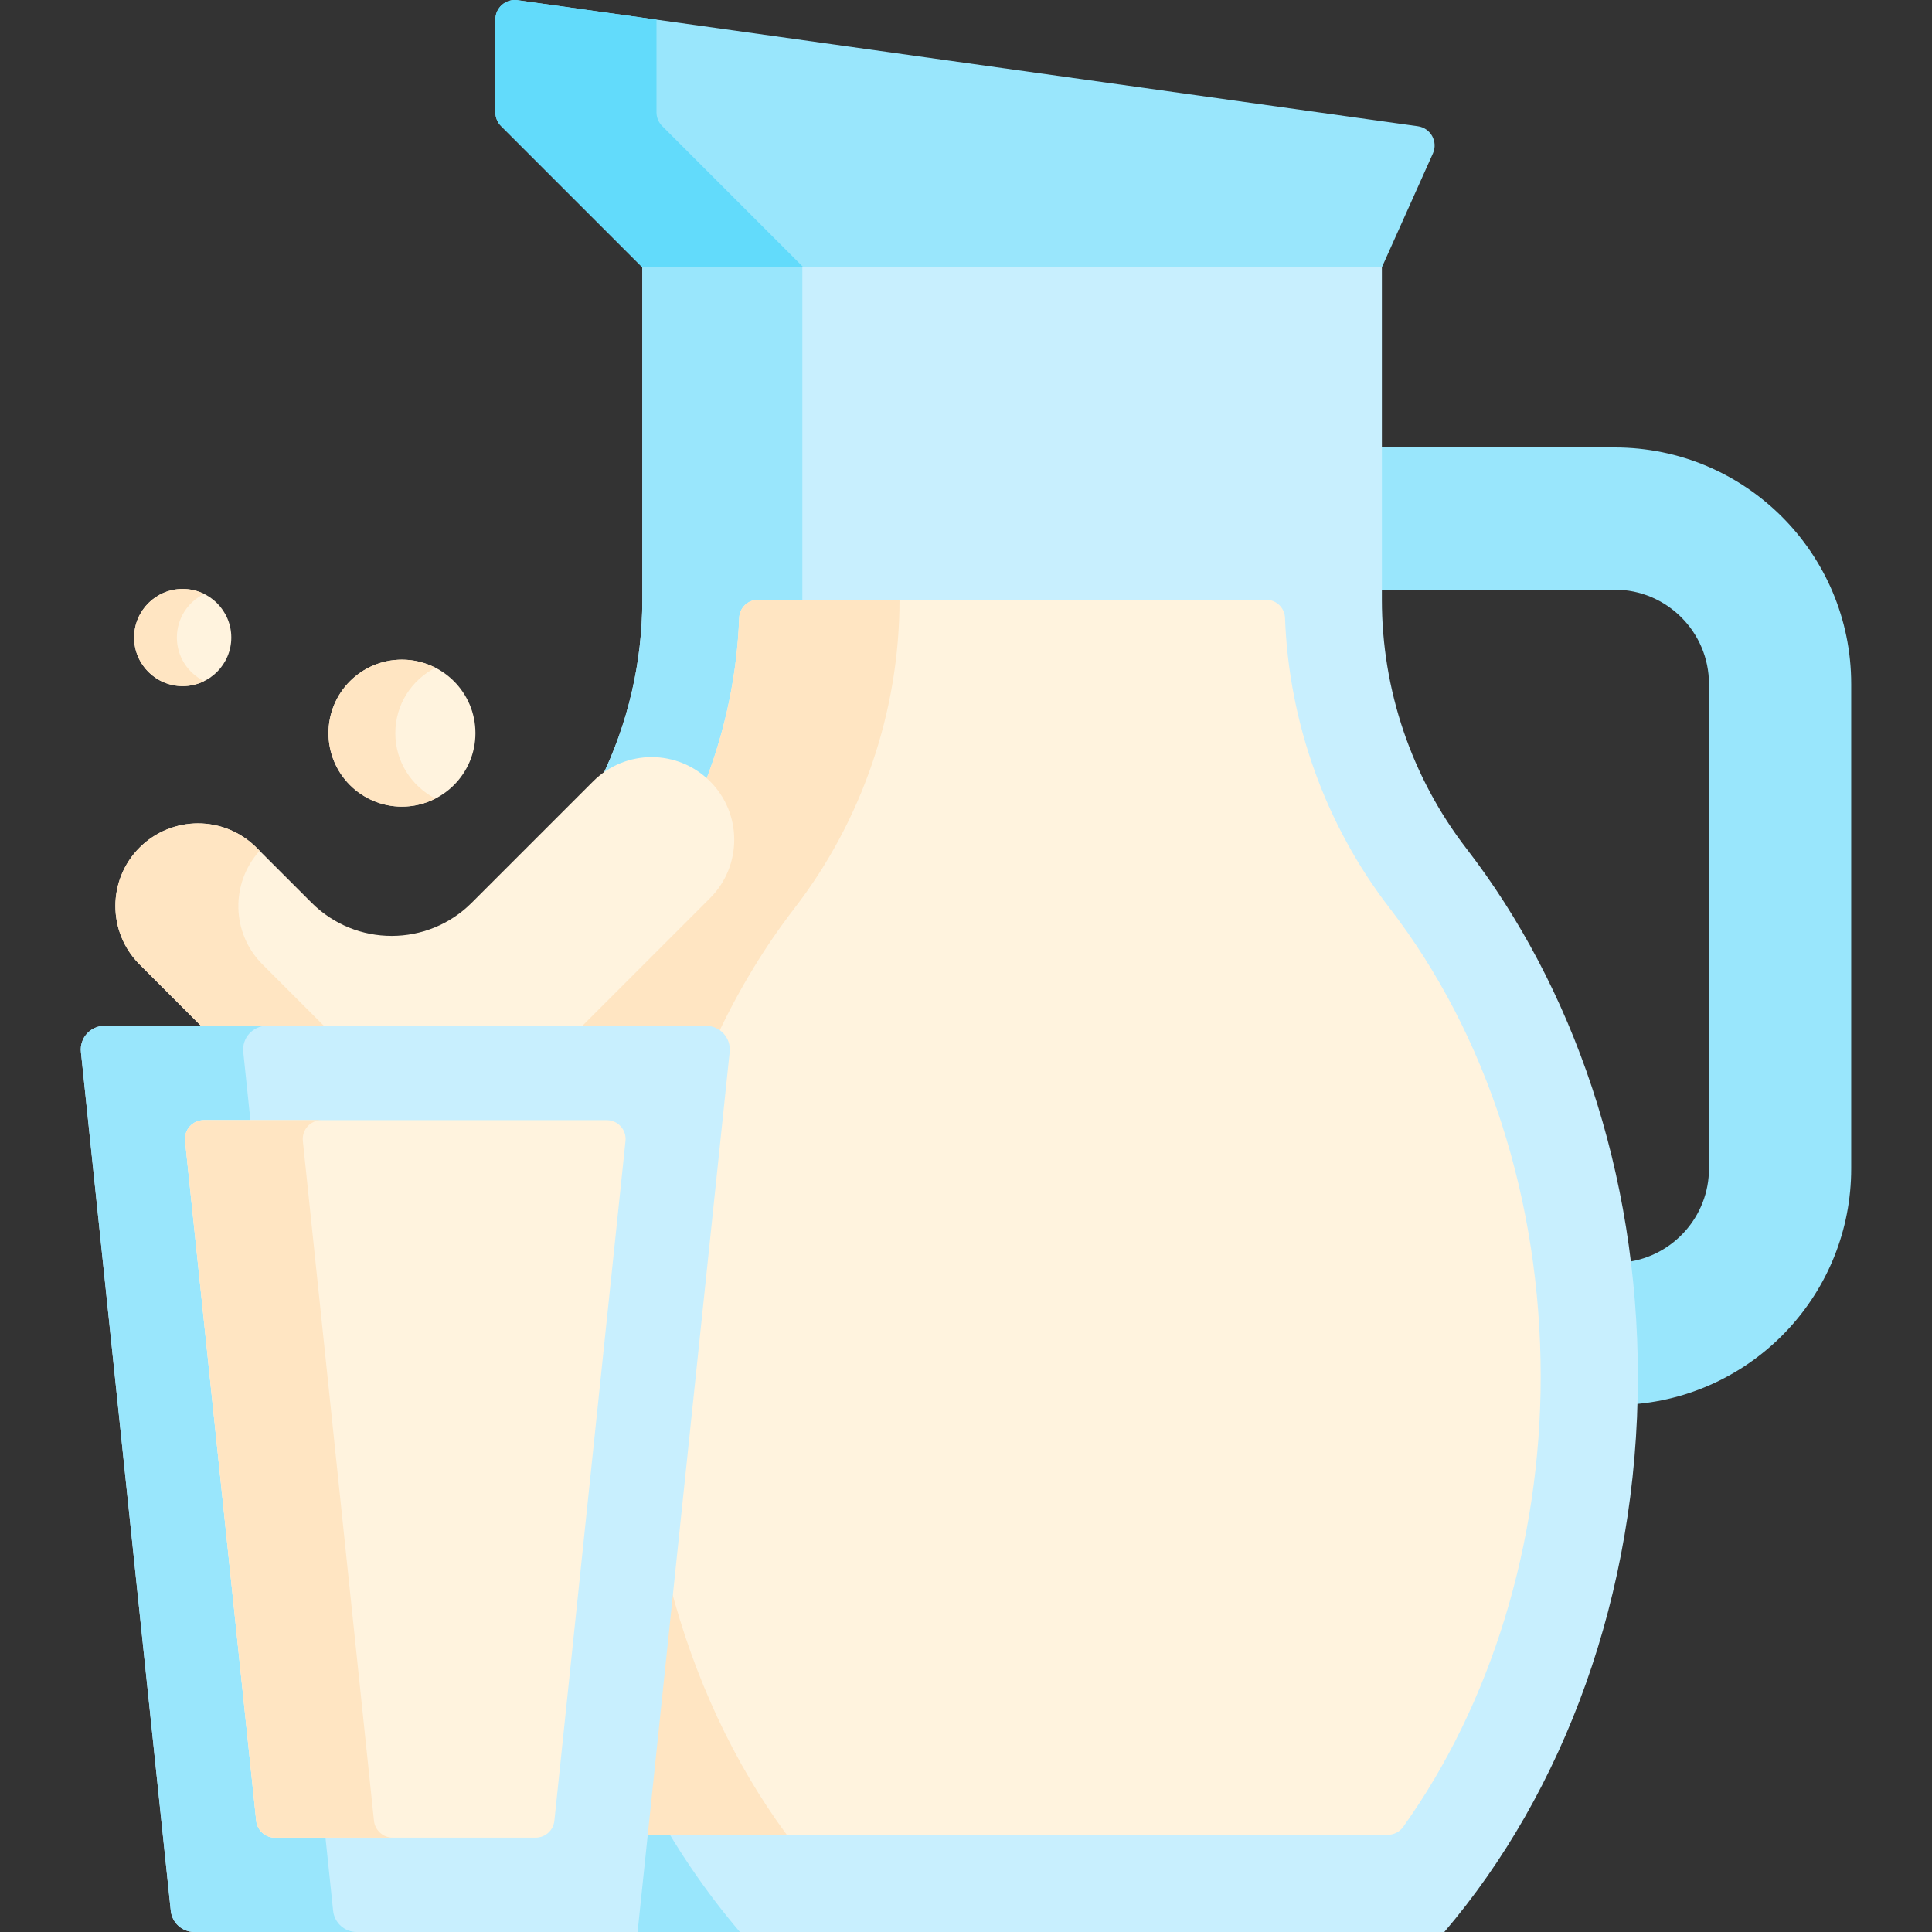 <svg id="Capa_1" enable-background="new 0 0 512 512" height="512" viewBox="0 0 512 512" width="512" xmlns="http://www.w3.org/2000/svg"><rect x="0" y="0" width="512" height="512" fill="#333333" stroke="none"/><g><path d="m170.224 70.839 2.4 1h190.788l2.8-1 13.523-30.167c1.406-3.135-.589-6.743-3.992-7.219l-238.592-33.402c-3.103-.434-5.874 1.975-5.874 5.109v24.597c0 1.368.543 2.68 1.511 3.648z" fill="#99e6fc"/><path d="m170.224 70.839 2.4 1h42.699l-2.4-1-37.435-37.435c-.967-.967-1.511-2.28-1.511-3.648v-24.55l-36.825-5.156c-3.103-.434-5.874 1.975-5.874 5.109v24.597c0 1.368.543 2.68 1.511 3.648z" fill="#62dbfb"/><path d="m427.905 118.58h-62.693v37.69h62.693c13.781 0 24.994 11.213 24.994 24.994v128.411c0 12.664-9.47 23.151-21.699 24.77 1.222 9.98 1.854 20.126 1.854 30.376 0 2.448-.047 4.886-.117 7.319 32.264-2.566 57.652-29.541 57.652-62.465v-128.411c0-34.619-28.065-62.684-62.684-62.684z" fill="#99e6fc"/><path d="m388.657 224.929c-14.58-18.898-22.445-42.114-22.445-65.983v-88.107h-195.988v88.107c0 16.625-3.825 32.928-11.067 47.681 3.775-3.218 8.511-4.985 13.524-4.985 5.582 0 10.83 2.174 14.776 6.121 3.947 3.947 6.121 9.195 6.121 14.776s-2.174 10.83-6.121 14.776l-35.537 35.537h35.201c1.494 0 2.924.637 3.924 1.747 1.001 1.11 1.485 2.599 1.33 4.085l-24.308 232.316.9 1h213.791c31.606-37.059 51.296-89.296 51.296-147.179 0-54.188-17.26-103.423-45.397-139.892z" fill="#c8effe"/><g fill="#99e6fc"><path d="m171.726 476.034-3.659 34.966.9 1h27.115c-9.193-10.78-17.37-22.852-24.356-35.966z"/><path d="m170.224 70.839v88.107c0 16.625-3.825 32.928-11.067 47.681 3.775-3.218 8.511-4.985 13.524-4.985 5.582 0 10.83 2.174 14.776 6.121 3.44 3.439 5.53 7.867 6.011 12.643 12.464-18.021 19.16-39.459 19.16-61.459v-88.108z"/></g><path d="m368.266 240.662c-16.952-21.973-26.705-49.11-27.72-76.894-.098-2.69-2.296-4.822-4.988-4.822h-134.68c-2.692 0-4.889 2.132-4.987 4.822-.545 14.922-3.633 29.649-8.981 43.498.18.168.372.321.547.497 3.947 3.947 6.121 9.195 6.121 14.776s-2.174 10.83-6.121 14.776l-35.537 35.537h35.201c1.494 0 2.924.637 3.924 1.747 1.001 1.11 1.485 2.599 1.33 4.085l-21.718 207.561h197.123c1.605 0 3.124-.761 4.057-2.067 23.301-32.589 36.462-75.284 36.462-119.357.001-46.605-14.216-90.699-40.033-124.159z" fill="#fff3de"/><g fill="#ffe5c2"><path d="m170.657 486.245h37.848c-14.055-19.044-24.567-41.701-30.926-66.152z"/><path d="m200.878 158.946c-2.692 0-4.889 2.132-4.987 4.822-.545 14.922-3.633 29.649-8.981 43.498.18.168.372.321.547.497 3.947 3.947 6.121 9.195 6.121 14.776s-2.174 10.83-6.121 14.776l-35.537 35.537h35.201c1.161 0 2.279.388 3.191 1.08 5.633-11.92 12.407-23.09 20.261-33.27 17.934-23.243 27.81-52.264 27.81-81.716z"/></g><path d="m54.255 272.853h99.079l34.831-34.831c8.551-8.551 8.551-22.416 0-30.967-8.551-8.551-22.416-8.551-30.967 0l-32.181 32.181c-11.721 11.721-30.723 11.721-42.444 0l-14.615-14.615c-8.551-8.551-22.416-8.551-30.967 0-8.551 8.551-8.551 22.416 0 30.967z" fill="#fff3de"/><path d="m54.255 272.853h32.577l-17.265-17.265c-8.279-8.279-8.518-21.525-.764-30.121l-.846-.846c-8.551-8.551-22.416-8.551-30.967 0s-8.551 22.416 0 30.967z" fill="#ffe5c2"/><g><path d="m168.968 512h-117.462c-3.216 0-5.913-2.429-6.248-5.628l-23.812-227.584c-.388-3.708 2.52-6.935 6.248-6.935h159.428c3.728 0 6.635 3.228 6.248 6.935z" fill="#c8effe"/></g><path d="m88.281 506.372-2.027-19.372h-13.383c-2.56 0-4.707-1.934-4.973-4.48l-18.849-180.147c-.309-2.951 2.006-5.52 4.973-5.52h12.337l-1.89-18.065c-.388-3.708 2.52-6.935 6.248-6.935h-43.024c-3.728 0-6.635 3.228-6.248 6.935l23.812 227.584c.335 3.199 3.031 5.628 6.247 5.628h43.023c-3.214 0-5.911-2.429-6.246-5.628z" fill="#99e6fc"/><g><circle cx="106.523" cy="194.289" fill="#fff3de" r="19.473"/></g><g><path d="m104.764 194.289c0-7.562 4.319-14.102 10.616-17.328-2.659-1.362-5.664-2.145-8.857-2.145-10.755 0-19.473 8.718-19.473 19.473s8.718 19.473 19.473 19.473c3.193 0 6.198-.783 8.857-2.145-6.297-3.226-10.616-9.766-10.616-17.328z" fill="#ffe5c2"/></g><g><circle cx="48.419" cy="168.95" fill="#fff3de" r="12.877"/></g><g><path d="m46.873 168.95c0-5.076 2.944-9.453 7.211-11.55-1.712-.841-3.63-1.327-5.666-1.327-7.112 0-12.877 5.765-12.877 12.877s5.765 12.877 12.877 12.877c2.036 0 3.954-.485 5.666-1.327-4.267-2.097-7.211-6.475-7.211-11.55z" fill="#ffe5c2"/></g><path d="m67.899 482.52-18.85-180.147c-.309-2.951 2.006-5.52 4.973-5.52h106.769c2.967 0 5.282 2.569 4.973 5.52l-18.848 180.147c-.266 2.546-2.413 4.48-4.973 4.48h-69.072c-2.56 0-4.706-1.934-4.972-4.48z" fill="#fff3de"/><path d="m99.107 482.52-18.85-180.147c-.309-2.951 2.006-5.52 4.973-5.52h-31.208c-2.967 0-5.282 2.569-4.973 5.52l18.849 180.147c.266 2.546 2.413 4.48 4.973 4.48h31.208c-2.56 0-4.706-1.934-4.972-4.48z" fill="#ffe5c2"/></g></svg>